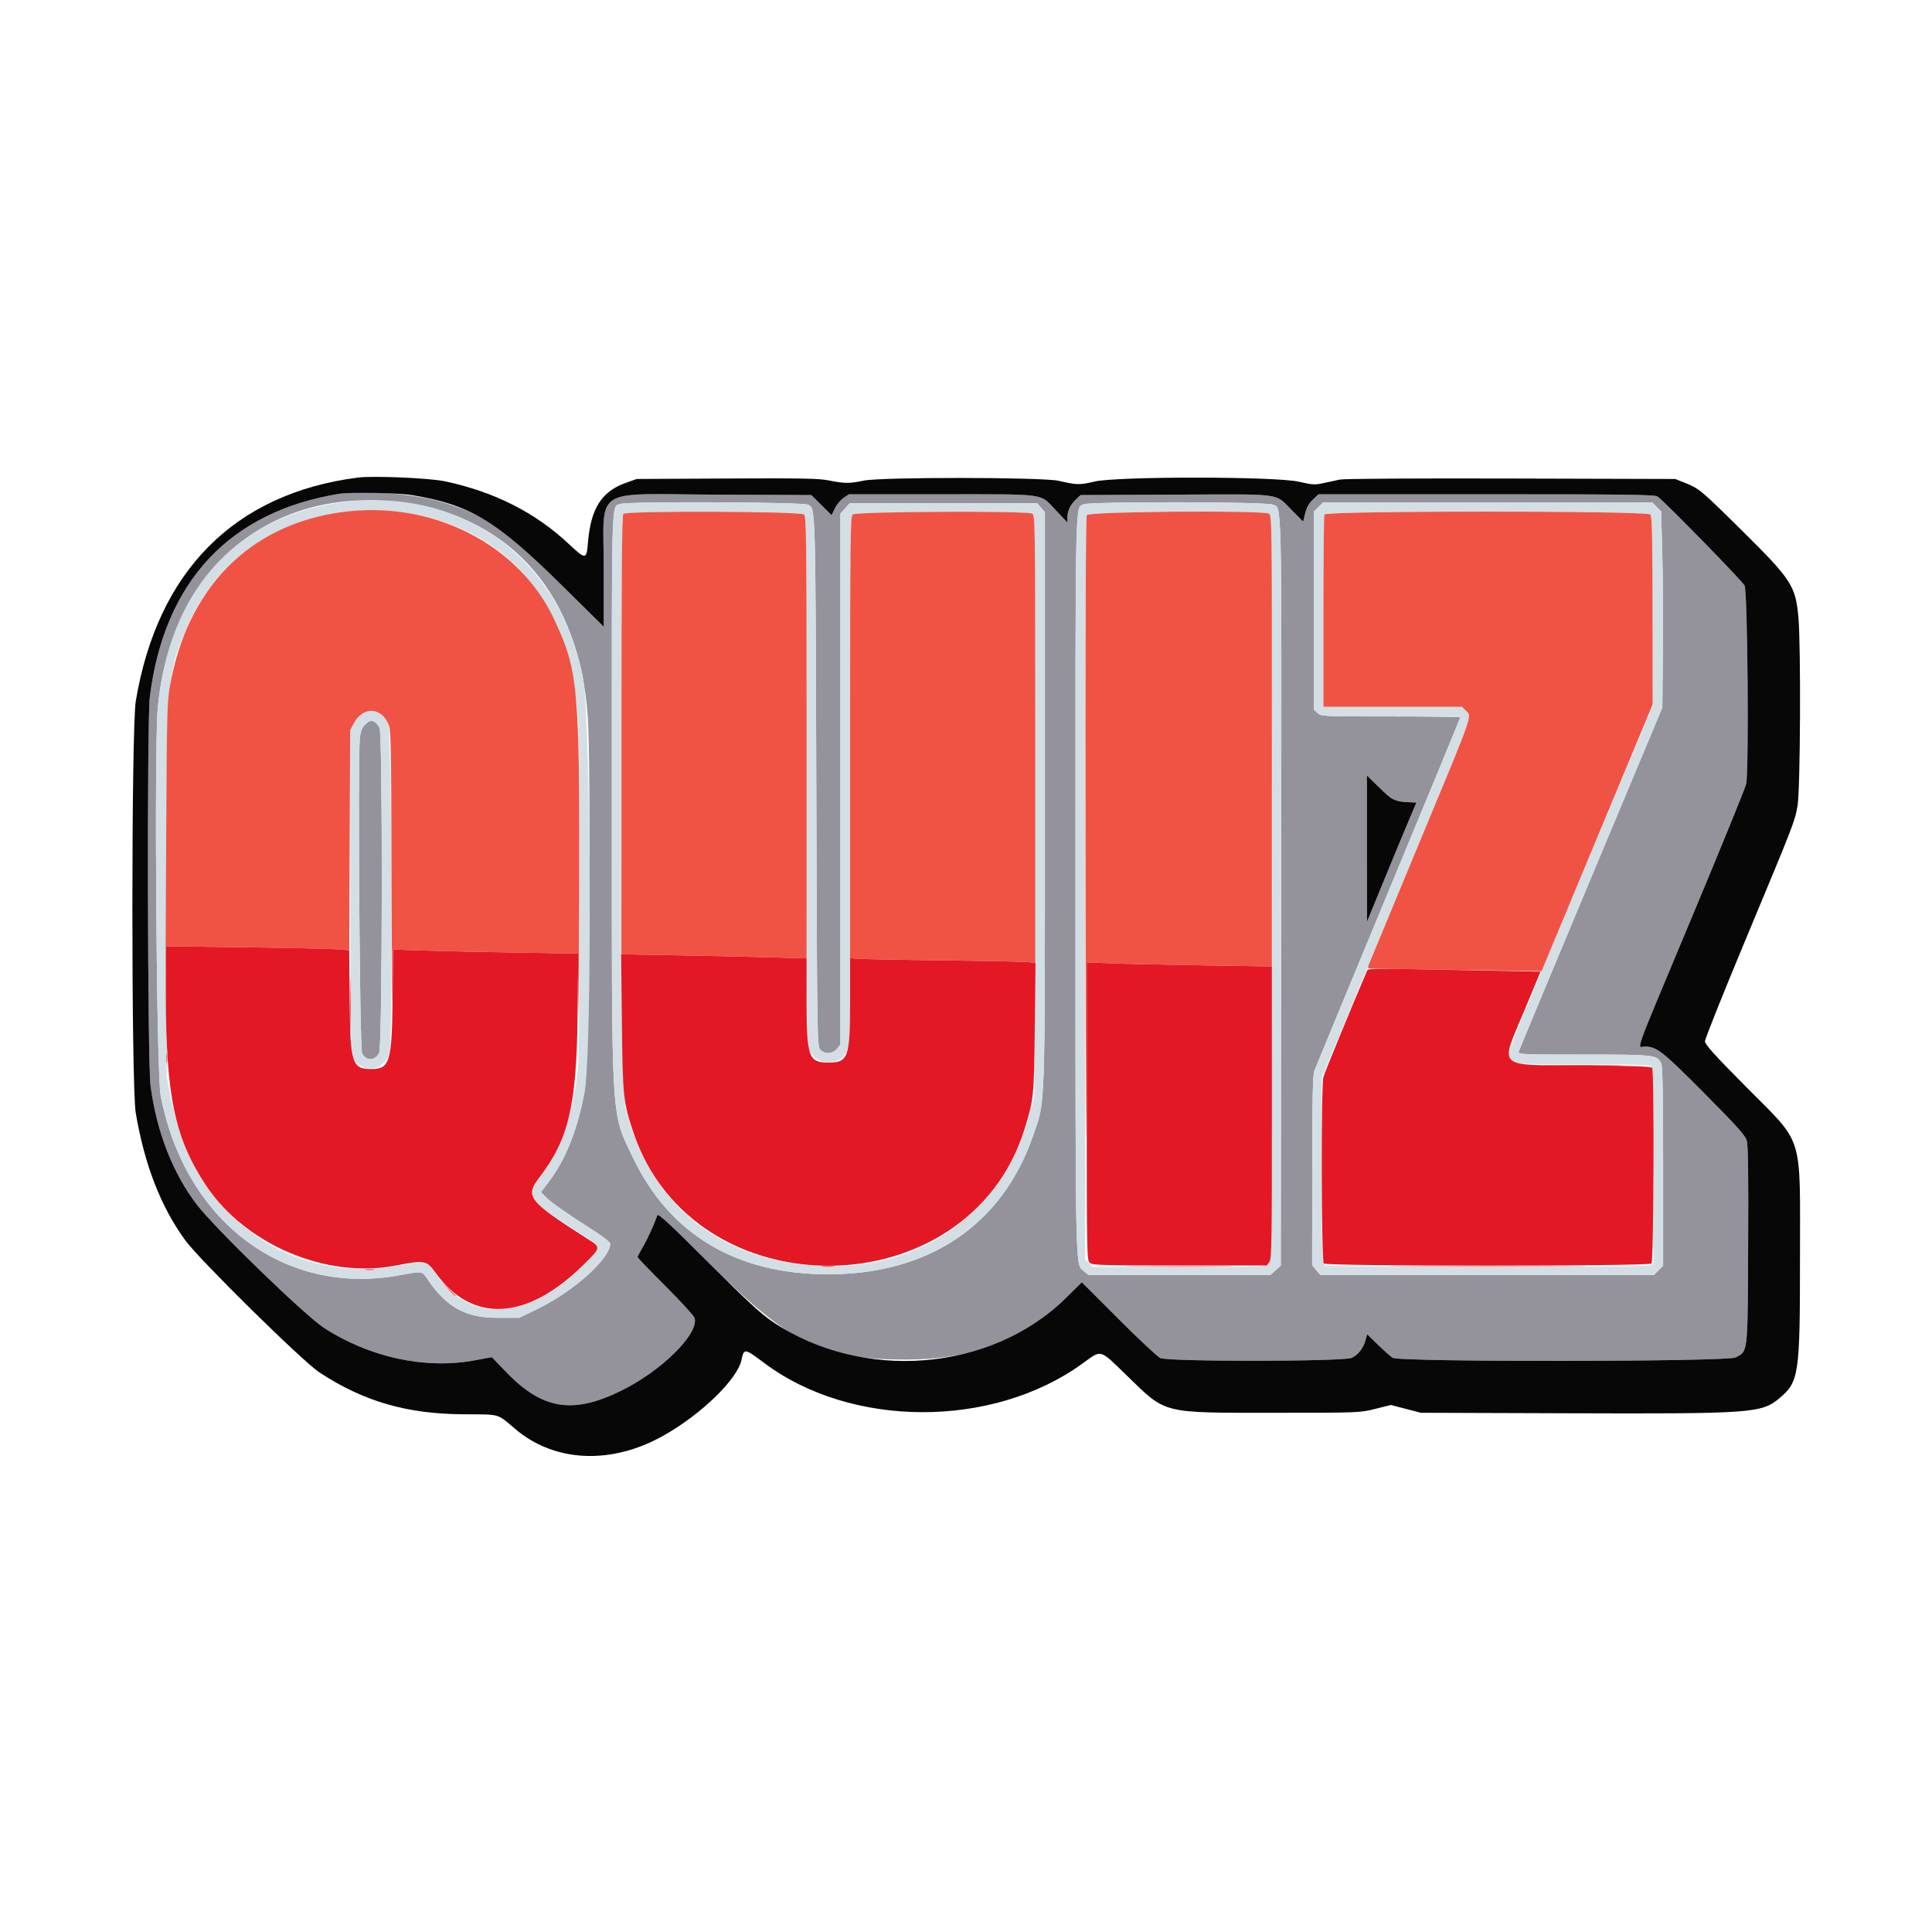 <svg id="svg" version="1.1" xmlns="http://www.w3.org/2000/svg" xmlns:xlink="http://www.w3.org/1999/xlink" width="400" height="400" viewBox="0, 0, 400,400"><g id="svgg"><path id="path0" d="M70.333 102.224 C 47.547 105.879,33.977 120.409,31.016 144.325 C 30.417 149.166,30.548 220.060,31.165 224.767 C 32.415 234.305,35.783 242.937,40.797 249.457 C 44.618 254.427,63.130 272.359,67.090 274.928 C 76.499 281.031,88.044 283.531,98.186 281.661 L 101.833 280.988 104.667 283.941 C 112.224 291.817,118.473 292.879,128.500 287.991 C 136.849 283.921,144.658 276.240,143.825 272.917 C 143.714 272.477,141.008 269.504,137.812 266.312 C 134.615 263.119,132.000 260.401,132.000 260.271 C 132.000 260.142,132.509 259.165,133.130 258.101 C 134.100 256.442,135.392 253.613,136.101 251.598 C 136.255 251.161,138.702 253.426,146.567 261.284 C 163.504 278.203,170.176 281.495,187.500 281.480 C 201.641 281.468,211.659 277.638,220.573 268.836 L 223.979 265.473 231.570 273.070 C 235.746 277.249,239.636 280.892,240.215 281.167 C 241.864 281.950,278.216 281.912,279.873 281.126 C 281.206 280.493,282.258 279.136,282.725 277.444 L 283.057 276.241 285.278 278.406 C 286.500 279.597,287.871 280.818,288.324 281.119 C 289.682 282.021,357.645 281.951,359.339 281.046 C 361.932 279.659,361.821 280.655,361.935 257.833 C 362.008 243.272,361.929 237.122,361.655 236.167 C 361.344 235.080,359.721 233.268,352.887 226.380 C 344.212 217.636,343.006 216.688,340.544 216.674 C 338.921 216.665,337.734 219.926,350.311 189.833 C 356.211 175.717,361.252 163.356,361.514 162.366 C 362.114 160.094,361.834 122.798,361.205 121.256 C 360.866 120.425,344.710 103.885,343.176 102.799 C 342.623 102.408,336.982 102.333,307.754 102.333 L 272.990 102.333 271.832 103.417 C 271.021 104.174,270.542 105.024,270.238 106.243 L 269.803 107.987 267.343 105.509 C 263.911 102.054,265.846 102.305,243.439 102.409 L 223.720 102.500 222.828 103.333 C 221.634 104.449,221.002 105.734,220.991 107.067 L 220.982 108.167 218.560 105.601 C 215.244 102.088,217.010 102.333,195.028 102.333 L 175.765 102.333 174.648 103.087 C 174.033 103.501,173.225 104.473,172.851 105.247 L 172.173 106.655 170.077 104.578 L 167.981 102.500 148.240 102.411 C 122.229 102.294,125.000 100.460,125.000 117.792 L 125.000 129.762 115.906 120.781 C 104.120 109.141,100.193 106.458,91.067 103.814 C 85.639 102.241,75.214 101.442,70.333 102.224 M84.228 104.183 C 106.310 107.462,119.978 123.593,121.690 148.396 C 122.443 159.313,121.922 221.170,121.036 226.000 C 119.619 233.722,117.164 239.966,113.770 244.477 L 112.012 246.814 113.089 247.926 C 114.116 248.985,116.968 250.970,123.417 255.112 C 125.039 256.154,126.333 257.216,126.333 257.506 C 126.333 260.610,118.672 267.441,111.081 271.105 L 107.500 272.833 102.833 272.833 C 96.433 272.833,92.441 270.634,88.622 265.005 C 87.319 263.084,87.591 263.128,82.655 264.037 C 58.885 268.416,38.283 252.899,33.260 226.833 C 32.409 222.421,31.904 155.022,32.659 146.667 C 35.292 117.499,56.461 100.060,84.228 104.183 M167.309 104.488 C 168.860 105.289,168.827 104.209,169.000 161.382 C 169.162 215.086,169.184 216.616,169.802 217.298 C 170.729 218.323,172.432 218.237,173.309 217.122 L 174.000 216.243 174.000 161.294 L 174.000 106.344 174.973 105.255 L 175.945 104.167 195.335 104.167 L 214.724 104.167 215.529 105.102 L 216.333 106.037 216.333 165.152 C 216.333 231.629,216.473 227.713,213.826 235.311 C 207.446 253.625,192.297 263.832,171.500 263.832 C 152.437 263.832,138.609 255.560,131.011 239.611 C 126.454 230.044,126.667 233.705,126.667 164.781 C 126.667 100.799,126.540 105.102,128.452 104.331 C 129.808 103.783,166.232 103.931,167.309 104.488 M263.453 104.459 C 265.460 105.298,265.348 100.328,265.254 184.444 L 265.167 262.055 264.078 263.027 L 262.989 264.000 244.187 264.000 L 225.384 264.000 224.369 263.145 C 222.606 261.662,222.671 264.669,222.669 183.384 C 222.667 100.162,222.551 105.309,224.434 104.399 C 225.638 103.817,262.052 103.873,263.453 104.459 M342.986 104.935 L 343.921 105.870 344.154 114.352 C 344.283 119.017,344.338 128.158,344.277 134.667 L 344.167 146.500 329.379 181.833 C 321.246 201.267,314.516 217.429,314.424 217.750 C 314.266 218.299,315.060 218.333,327.827 218.333 C 342.590 218.333,343.133 218.396,343.954 220.198 C 344.224 220.792,344.333 226.914,344.333 241.541 L 344.333 262.051 343.359 263.026 L 342.385 264.000 307.889 264.000 L 273.393 264.000 272.530 262.974 L 271.667 261.949 271.681 242.391 C 271.693 227.053,271.791 222.582,272.135 221.667 C 272.377 221.025,279.270 204.347,287.454 184.604 C 295.638 164.860,302.333 148.623,302.333 148.520 C 302.333 148.417,295.856 148.333,287.938 148.333 C 273.617 148.333,273.539 148.330,272.771 147.609 L 272.000 146.884 272.000 126.416 L 272.000 105.949 272.974 104.974 L 273.949 104.000 308.000 104.000 L 342.051 104.000 342.986 104.935 M75.707 149.909 C 74.959 150.657,74.678 151.311,74.513 152.693 C 74.047 156.597,74.467 217.102,74.967 218.077 C 75.812 219.723,77.631 219.680,78.504 217.993 C 79.179 216.687,79.251 152.005,78.578 150.703 C 77.732 149.064,76.807 148.808,75.707 149.909 M289.023 165.809 C 289.469 165.911,290.603 166.033,291.544 166.080 L 293.255 166.167 291.971 169.167 C 291.264 170.817,288.962 176.367,286.855 181.500 L 283.024 190.833 283.012 175.692 L 283.000 160.551 285.606 163.087 C 287.040 164.482,288.577 165.707,289.023 165.809 " stroke="none" fill="#94939b" fill-rule="evenodd"></path><path id="path1" d="M74.000 98.883 C 48.488 102.225,32.600 118.249,28.111 145.167 C 27.181 150.747,27.171 224.882,28.100 230.392 C 29.915 241.159,33.327 249.925,38.391 256.833 C 41.387 260.919,62.671 281.874,66.130 284.142 C 75.311 290.163,84.235 292.751,96.028 292.814 C 103.722 292.855,102.838 292.603,106.667 295.850 C 114.836 302.777,126.541 303.311,137.333 297.250 C 145.160 292.855,152.656 285.590,153.516 281.567 C 154.039 279.117,154.152 279.132,158.182 282.161 C 176.208 295.712,205.460 295.791,224.068 282.339 C 228.182 279.365,227.517 279.181,233.430 284.922 C 241.539 292.793,240.363 292.500,263.833 292.500 C 281.415 292.500,281.516 292.496,284.731 291.693 L 287.961 290.885 291.064 291.692 L 294.167 292.499 324.583 292.602 C 362.782 292.731,364.739 292.591,368.445 289.461 C 372.448 286.080,372.667 284.595,372.667 260.833 C 372.667 234.156,373.641 237.273,361.452 224.967 C 354.779 218.230,353.000 216.253,353.000 215.571 C 353.000 215.097,356.615 206.037,361.034 195.438 C 371.554 170.202,371.583 170.129,372.166 166.785 C 372.745 163.465,372.879 133.773,372.342 127.821 C 371.750 121.253,370.928 119.998,360.448 109.643 C 352.159 101.453,351.783 101.140,348.833 99.964 L 346.833 99.167 312.884 99.074 C 292.717 99.019,278.305 99.108,277.384 99.294 C 276.531 99.465,274.984 99.798,273.946 100.032 C 272.253 100.415,271.730 100.383,268.883 99.729 C 264.071 98.624,231.281 98.601,226.600 99.700 C 223.490 100.430,222.998 100.420,219.167 99.545 C 215.827 98.782,182.404 98.749,178.833 99.506 C 175.897 100.128,174.850 100.125,171.700 99.487 C 169.560 99.053,166.264 98.988,150.500 99.070 L 131.833 99.167 129.573 99.967 C 124.560 101.742,122.317 105.272,121.733 112.306 C 121.432 115.936,121.307 115.942,117.628 112.500 C 110.781 106.094,102.273 101.803,92.167 99.658 C 88.891 98.963,77.201 98.464,74.000 98.883 M85.177 102.491 C 97.168 104.436,102.675 107.713,115.906 120.781 L 125.000 129.762 125.000 117.792 C 125.000 100.460,122.229 102.294,148.240 102.411 L 167.981 102.500 170.077 104.578 L 172.173 106.655 172.851 105.247 C 173.225 104.473,174.033 103.501,174.648 103.087 L 175.765 102.333 195.028 102.333 C 217.010 102.333,215.244 102.088,218.560 105.601 L 220.982 108.167 220.991 107.067 C 221.002 105.734,221.634 104.449,222.828 103.333 L 223.720 102.500 243.439 102.409 C 265.846 102.305,263.911 102.054,267.343 105.509 L 269.803 107.987 270.238 106.243 C 270.542 105.024,271.021 104.174,271.832 103.417 L 272.990 102.333 307.754 102.333 C 336.982 102.333,342.623 102.408,343.176 102.799 C 344.710 103.885,360.866 120.425,361.205 121.256 C 361.834 122.798,362.114 160.094,361.514 162.366 C 361.252 163.356,356.211 175.717,350.311 189.833 C 337.734 219.926,338.921 216.665,340.544 216.674 C 343.006 216.688,344.212 217.636,352.887 226.380 C 359.721 233.268,361.344 235.080,361.655 236.167 C 361.929 237.122,362.008 243.272,361.935 257.833 C 361.821 280.655,361.932 279.659,359.339 281.046 C 357.645 281.951,289.682 282.021,288.324 281.119 C 287.871 280.818,286.500 279.597,285.278 278.406 L 283.057 276.241 282.725 277.444 C 282.258 279.136,281.206 280.493,279.873 281.126 C 278.216 281.912,241.864 281.950,240.215 281.167 C 239.636 280.892,235.746 277.249,231.570 273.070 L 223.979 265.473 220.573 268.836 C 205.202 284.015,178.443 286.132,159.937 273.635 C 157.519 272.002,154.566 269.274,146.567 261.284 C 138.702 253.426,136.255 251.161,136.101 251.598 C 135.392 253.613,134.100 256.442,133.130 258.101 C 132.509 259.165,132.000 260.142,132.000 260.271 C 132.000 260.401,134.615 263.119,137.812 266.312 C 141.008 269.504,143.714 272.477,143.825 272.917 C 144.658 276.240,136.849 283.921,128.500 287.991 C 118.473 292.879,112.224 291.817,104.667 283.941 L 101.833 280.988 98.186 281.661 C 88.044 283.531,76.499 281.031,67.090 274.928 C 63.130 272.359,44.618 254.427,40.797 249.457 C 35.783 242.937,32.415 234.305,31.165 224.767 C 30.548 220.060,30.417 149.166,31.016 144.325 C 33.977 120.409,47.547 105.879,70.333 102.224 C 72.572 101.865,82.409 102.042,85.177 102.491 M283.012 175.692 L 283.024 190.833 286.855 181.500 C 288.962 176.367,291.264 170.817,291.971 169.167 L 293.255 166.167 291.544 166.080 C 288.733 165.938,288.324 165.732,285.606 163.087 L 283.000 160.551 283.012 175.692 " stroke="none" fill="#070707" fill-rule="evenodd"></path><path id="path2" d="M69.500 104.194 C 48.226 107.479,34.800 122.958,32.659 146.667 C 31.904 155.022,32.409 222.421,33.260 226.833 C 38.283 252.899,58.885 268.416,82.655 264.037 C 87.591 263.128,87.319 263.084,88.622 265.005 C 92.441 270.634,96.433 272.833,102.833 272.833 L 107.500 272.833 111.081 271.105 C 118.672 267.441,126.333 260.610,126.333 257.506 C 126.333 257.216,125.039 256.154,123.417 255.112 C 116.968 250.970,114.116 248.985,113.089 247.926 L 112.012 246.814 113.770 244.477 C 117.164 239.966,119.619 233.722,121.036 226.000 C 122.647 217.217,122.341 148.215,120.654 139.937 C 115.537 114.830,94.739 100.298,69.500 104.194 M128.452 104.331 C 126.540 105.102,126.667 100.799,126.667 164.781 C 126.667 233.705,126.454 230.044,131.011 239.611 C 138.609 255.560,152.437 263.832,171.500 263.832 C 192.297 263.832,207.446 253.625,213.826 235.311 C 216.473 227.713,216.333 231.629,216.333 165.152 L 216.333 106.037 215.529 105.102 L 214.724 104.167 195.335 104.167 L 175.945 104.167 174.973 105.255 L 174.000 106.344 174.000 161.294 L 174.000 216.243 173.309 217.122 C 172.432 218.237,170.729 218.323,169.802 217.298 C 169.184 216.616,169.162 215.086,169.000 161.382 C 168.827 104.209,168.860 105.289,167.309 104.488 C 166.232 103.931,129.808 103.783,128.452 104.331 M224.434 104.399 C 222.551 105.309,222.667 100.162,222.669 183.384 C 222.671 264.669,222.606 261.662,224.369 263.145 L 225.384 264.000 244.187 264.000 L 262.989 264.000 264.078 263.027 L 265.167 262.055 265.254 184.444 C 265.348 100.328,265.460 105.298,263.453 104.459 C 262.052 103.873,225.638 103.817,224.434 104.399 M272.974 104.974 L 272.000 105.949 272.000 126.416 L 272.000 146.884 272.771 147.609 C 273.539 148.330,273.617 148.333,287.938 148.333 C 295.856 148.333,302.333 148.417,302.333 148.520 C 302.333 148.623,295.638 164.860,287.454 184.604 C 279.270 204.347,272.377 221.025,272.135 221.667 C 271.791 222.582,271.693 227.053,271.681 242.391 L 271.667 261.949 272.530 262.974 L 273.393 264.000 307.889 264.000 L 342.385 264.000 343.359 263.026 L 344.333 262.051 344.333 241.541 C 344.333 226.914,344.224 220.792,343.954 220.198 C 343.133 218.396,342.590 218.333,327.827 218.333 C 315.060 218.333,314.266 218.299,314.424 217.750 C 314.516 217.429,321.246 201.267,329.379 181.833 L 344.167 146.500 344.277 134.667 C 344.338 128.158,344.283 119.017,344.154 114.352 L 343.921 105.870 342.986 104.935 L 342.051 104.000 308.000 104.000 L 273.949 104.000 272.974 104.974 M85.961 106.495 C 105.890 110.402,118.017 125.410,119.660 148.202 C 120.091 154.176,120.092 216.708,119.661 221.167 C 118.799 230.089,115.852 238.690,112.008 243.500 C 108.757 247.568,109.363 248.506,119.312 254.799 C 124.758 258.243,124.648 257.967,121.775 261.013 C 110.089 273.400,97.259 274.488,90.167 263.693 C 88.465 261.103,88.353 261.082,82.075 262.143 C 59.331 265.990,39.984 251.369,35.255 226.761 L 34.500 222.833 34.500 184.667 C 34.500 139.506,34.482 139.731,38.935 129.403 C 46.388 112.114,65.970 102.576,85.961 106.495 M166.476 106.524 C 166.948 106.996,167.000 112.423,167.002 161.274 C 167.003 196.660,167.120 215.920,167.339 216.709 C 168.405 220.543,173.491 221.167,175.250 217.679 L 176.000 216.192 176.000 161.620 C 176.000 112.453,176.052 106.996,176.524 106.524 C 177.227 105.821,212.821 105.719,213.776 106.417 C 214.310 106.808,214.340 110.563,214.256 167.000 L 214.167 227.167 213.226 230.602 C 207.416 251.812,189.616 264.012,167.410 262.005 C 147.751 260.228,134.267 248.555,129.439 229.134 C 128.719 226.239,128.326 107.312,129.034 106.459 C 129.647 105.721,165.736 105.783,166.476 106.524 M262.689 106.345 C 263.723 106.898,263.701 260.632,262.667 261.667 C 262.017 262.317,261.556 262.333,244.152 262.333 L 226.303 262.333 225.485 261.515 L 224.667 260.697 224.667 183.993 C 224.667 131.757,224.777 107.084,225.012 106.645 C 225.412 105.897,261.317 105.611,262.689 106.345 M341.692 106.530 C 342.045 106.956,342.135 110.924,342.149 126.614 L 342.167 146.167 331.060 172.667 C 313.625 214.263,312.255 217.643,312.473 218.512 C 312.942 220.380,312.558 220.333,327.379 220.333 C 336.161 220.333,341.274 220.457,341.689 220.678 C 342.315 221.014,342.333 221.595,342.333 241.353 L 342.333 261.683 341.478 262.008 C 340.268 262.469,275.173 262.449,274.311 261.988 C 273.685 261.653,273.667 261.083,273.667 242.294 L 273.667 222.945 274.631 220.723 C 275.162 219.500,277.399 214.150,279.601 208.833 C 281.804 203.517,288.217 188.067,293.852 174.500 C 305.169 147.255,304.763 148.399,303.550 147.186 L 302.697 146.333 288.348 146.333 L 274.000 146.333 274.000 126.694 C 274.000 115.892,274.091 106.817,274.202 106.527 C 274.513 105.718,341.020 105.721,341.692 106.530 M75.335 147.576 C 74.627 147.935,73.843 148.754,73.335 149.667 L 72.500 151.167 72.552 184.352 C 72.610 221.035,72.504 219.282,74.730 220.677 C 76.950 222.068,79.791 220.790,80.619 218.028 C 81.372 215.514,81.124 151.471,80.354 149.776 C 79.306 147.469,77.289 146.584,75.335 147.576 M78.578 150.703 C 79.251 152.005,79.179 216.687,78.504 217.993 C 77.631 219.680,75.812 219.723,74.967 218.077 C 74.467 217.102,74.047 156.597,74.513 152.693 C 74.924 149.249,77.242 148.114,78.578 150.703 " stroke="none" fill="#d4dee5" fill-rule="evenodd"></path><path id="path3" d="M70.833 106.020 C 51.596 108.610,38.578 121.874,35.121 142.408 C 34.619 145.391,34.528 149.068,34.420 170.871 L 34.295 195.908 50.898 196.128 C 60.029 196.249,68.582 196.437,69.904 196.545 L 72.307 196.743 72.404 173.955 L 72.500 151.167 73.254 149.755 C 75.094 146.311,78.786 146.322,80.354 149.776 C 80.958 151.106,80.989 152.584,81.071 183.667 C 81.118 201.542,81.198 211.760,81.250 206.374 L 81.344 196.582 87.255 196.788 C 90.506 196.901,99.127 197.091,106.412 197.208 L 119.658 197.423 119.750 208.295 C 119.801 214.274,119.877 204.242,119.918 186.000 C 120.019 142.113,119.750 139.073,114.831 128.426 C 107.561 112.692,89.520 103.504,70.833 106.020 M129.067 106.400 C 128.759 106.707,128.667 117.331,128.667 152.189 L 128.667 197.578 140.750 197.793 C 147.396 197.911,156.021 198.100,159.917 198.214 L 167.000 198.421 167.000 152.735 C 167.000 111.645,166.947 106.995,166.476 106.524 C 165.788 105.835,129.751 105.716,129.067 106.400 M176.524 106.524 C 176.053 106.995,176.000 111.639,176.000 152.664 L 176.000 198.280 176.917 198.456 C 177.421 198.552,185.483 198.720,194.833 198.829 C 204.183 198.937,212.396 199.109,213.083 199.209 L 214.333 199.392 214.333 153.041 C 214.333 107.556,214.321 106.684,213.689 106.345 C 212.510 105.715,177.163 105.885,176.524 106.524 M225.012 106.645 C 224.776 107.085,224.693 131.626,224.748 184.061 C 224.793 226.286,224.869 246.977,224.917 230.041 L 225.003 199.248 230.252 199.454 C 233.138 199.567,241.762 199.756,249.417 199.874 L 263.333 200.089 263.333 153.390 C 263.333 107.560,263.321 106.684,262.689 106.345 C 261.317 105.611,225.412 105.897,225.012 106.645 M274.202 106.527 C 274.091 106.817,274.000 115.892,274.000 126.694 L 274.000 146.333 288.348 146.333 L 302.697 146.333 303.550 147.186 C 304.763 148.399,305.169 147.257,293.847 174.500 C 288.209 188.067,283.480 199.467,283.338 199.833 C 283.130 200.370,283.219 200.504,283.790 200.520 C 284.180 200.531,292.300 200.661,301.833 200.808 L 319.167 201.075 330.667 173.461 L 342.167 145.847 342.146 126.450 C 342.130 110.963,342.038 106.947,341.689 106.527 C 341.020 105.720,274.512 105.721,274.202 106.527 M72.479 208.167 C 72.479 213.117,72.525 215.188,72.582 212.770 C 72.639 210.352,72.639 206.302,72.583 203.770 C 72.526 201.238,72.479 203.217,72.479 208.167 M34.429 219.167 C 34.431 220.083,34.496 220.419,34.573 219.912 C 34.649 219.405,34.647 218.655,34.568 218.245 C 34.489 217.835,34.426 218.250,34.429 219.167 M321.106 220.583 C 324.922 220.637,331.072 220.636,334.772 220.583 C 338.473 220.529,335.350 220.485,327.833 220.486 C 320.317 220.486,317.289 220.530,321.106 220.583 M170.243 262.241 C 170.834 262.314,171.884 262.315,172.576 262.243 C 173.267 262.171,172.783 262.111,171.500 262.109 C 170.217 262.108,169.651 262.167,170.243 262.241 M235.060 262.250 C 239.951 262.302,248.051 262.302,253.060 262.250 C 258.069 262.198,254.067 262.155,244.167 262.155 C 234.267 262.155,230.169 262.198,235.060 262.250 M291.275 262.250 C 300.502 262.299,315.502 262.299,324.609 262.250 C 333.716 262.201,326.167 262.160,307.833 262.160 C 289.500 262.160,282.049 262.201,291.275 262.250 M75.755 262.906 C 76.261 262.982,77.011 262.980,77.421 262.901 C 77.831 262.822,77.417 262.760,76.500 262.762 C 75.583 262.765,75.248 262.829,75.755 262.906 M92.653 266.750 C 94.034 268.222,94.333 268.486,94.333 268.236 C 94.333 268.183,93.621 267.470,92.750 266.653 L 91.167 265.167 92.653 266.750 " stroke="none" fill="#f05344" fill-rule="evenodd"></path><path id="path4" d="M34.334 205.871 C 34.336 226.956,36.199 235.756,42.730 245.534 C 50.870 257.720,67.581 264.773,81.833 262.038 C 87.926 260.869,88.323 260.935,90.097 263.417 C 97.707 274.063,109.036 273.490,120.816 261.861 C 124.501 258.223,124.490 258.299,121.595 256.453 C 109.341 248.639,108.643 247.747,111.685 243.777 C 117.696 235.935,119.360 228.941,119.572 210.629 L 119.725 197.424 106.446 197.209 C 99.142 197.091,90.516 196.902,87.275 196.789 L 81.384 196.584 81.275 207.042 C 81.143 219.783,80.671 221.333,76.923 221.333 C 72.888 221.333,72.523 220.199,72.400 207.288 L 72.299 196.742 69.900 196.545 C 68.580 196.437,60.038 196.249,50.917 196.128 L 34.333 195.909 34.334 205.871 M128.756 211.705 C 128.921 227.088,129.041 228.236,131.149 234.490 C 143.656 271.599,200.399 271.134,212.102 233.827 C 214.022 227.706,214.081 227.127,214.241 212.784 L 214.391 199.402 213.112 199.214 C 212.409 199.111,204.183 198.937,194.833 198.829 C 185.483 198.720,177.421 198.552,176.917 198.456 L 176.000 198.280 176.000 207.490 C 176.000 218.919,175.611 220.000,171.500 220.000 C 167.424 220.000,167.000 218.811,167.000 207.388 L 167.000 198.421 159.917 198.214 C 156.021 198.100,147.382 197.910,140.719 197.792 L 128.605 197.577 128.756 211.705 M225.000 230.072 C 225.000 259.511,225.027 260.921,225.610 261.448 C 226.161 261.947,227.940 262.000,244.257 262.000 L 262.296 262.000 262.814 261.259 C 263.275 260.602,263.333 257.111,263.333 230.304 L 263.333 200.089 249.417 199.874 C 241.762 199.756,233.137 199.567,230.250 199.454 L 225.000 199.248 225.000 230.072 M282.955 201.167 C 280.146 207.685,274.215 222.124,273.986 223.000 C 273.502 224.859,273.578 261.111,274.067 261.600 C 274.647 262.180,341.353 262.180,341.933 261.600 C 342.392 261.141,342.520 221.811,342.065 221.094 C 341.871 220.788,338.354 220.665,327.772 220.594 C 309.442 220.471,310.504 221.475,315.644 209.122 L 318.955 201.167 307.394 200.939 C 281.782 200.433,283.277 200.419,282.955 201.167 " stroke="none" fill="#e41824" fill-rule="evenodd"></path></g></svg>